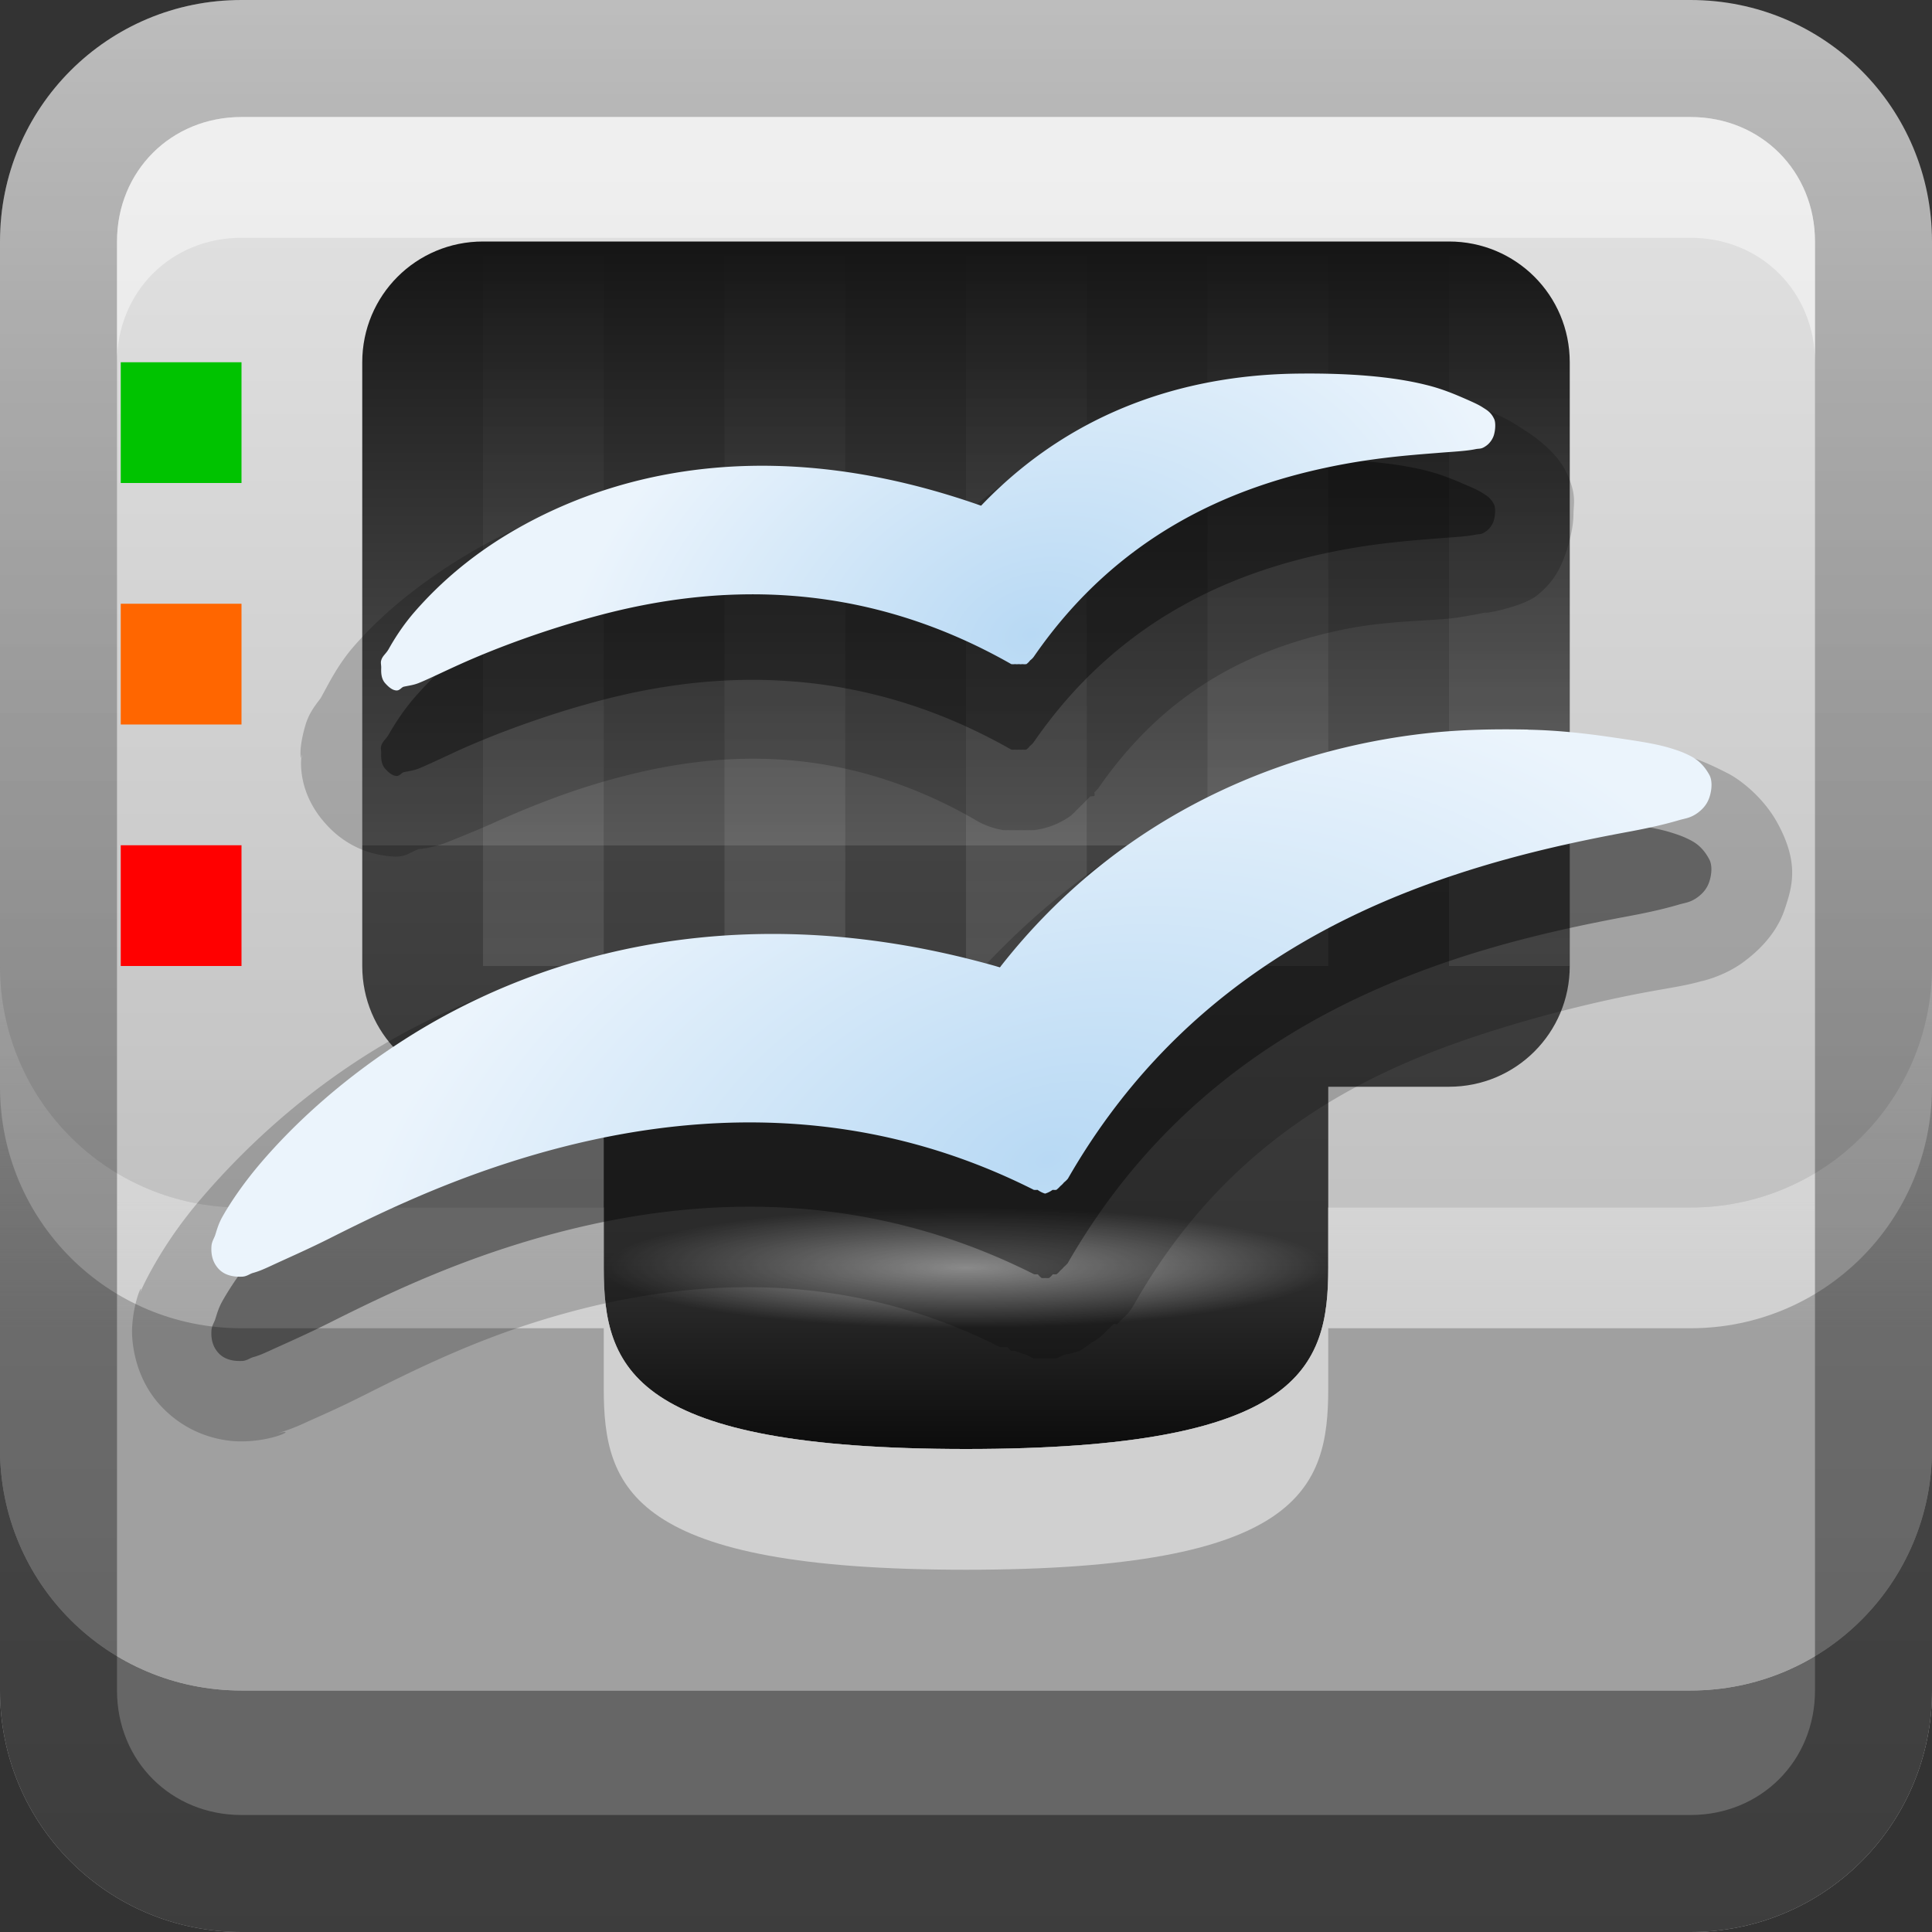 <?xml version="1.0" encoding="UTF-8" standalone="no"?>
<!-- Created with Inkscape (http://www.inkscape.org/) -->

<svg
   xmlns:dc="http://purl.org/dc/elements/1.1/"
   xmlns:cc="http://creativecommons.org/ns#"
   xmlns:rdf="http://www.w3.org/1999/02/22-rdf-syntax-ns#"
   xmlns:svg="http://www.w3.org/2000/svg"
   xmlns="http://www.w3.org/2000/svg"
   xmlns:xlink="http://www.w3.org/1999/xlink"
   xmlns:sodipodi="http://sodipodi.sourceforge.net/DTD/sodipodi-0.dtd"
   xmlns:inkscape="http://www.inkscape.org/namespaces/inkscape"
   width="16"
   height="16"
   id="svg2"
   sodipodi:version="0.32"
   inkscape:version="0.48.1 r9760"
   version="1.0"
   sodipodi:docname="ooo-printeradmin.svg"
   inkscape:output_extension="org.inkscape.output.svg.inkscape"
   style="display:inline">
  <rect width="100%" height="100%" fill="#333333" stroke="none"/>
  <defs
     id="defs4">
    <linearGradient
       id="linearGradient3888">
      <stop
         id="stop3890"
         offset="0"
         style="stop-color:#0c0c0c;stop-opacity:1;" />
      <stop
         style="stop-color:#2c2c2c;stop-opacity:1"
         offset="0.137"
         id="stop3892" />
      <stop
         id="stop3894"
         offset="0.167"
         style="stop-color:#353535;stop-opacity:1;" />
      <stop
         style="stop-color:#424242;stop-opacity:1;"
         offset="0.5"
         id="stop3896" />
      <stop
         id="stop3898"
         offset="0.5"
         style="stop-color:#585858;stop-opacity:1;" />
      <stop
         id="stop3900"
         offset="1"
         style="stop-color:#151515;stop-opacity:1;" />
    </linearGradient>
    <inkscape:perspective
       sodipodi:type="inkscape:persp3d"
       inkscape:vp_x="0 : 8 : 1"
       inkscape:vp_y="0 : 1000 : 0"
       inkscape:vp_z="16 : 8 : 1"
       inkscape:persp3d-origin="8 : 5.3333333 : 1"
       id="perspective35" />
    <linearGradient
       inkscape:collect="always"
       id="linearGradient3327">
      <stop
         style="stop-color:#000000;stop-opacity:1;"
         offset="0"
         id="stop3330" />
      <stop
         style="stop-color:#000000;stop-opacity:0;"
         offset="1"
         id="stop3333" />
    </linearGradient>
    <linearGradient
       id="ButtonColor"
       x1="10.32"
       y1="21"
       x2="10.32"
       y2="0.999"
       gradientUnits="userSpaceOnUse">
      <stop
         style="stop-color:#29669f;stop-opacity:1;"
         offset="0"
         id="stop3189" />
      <stop
         style="stop-color:#88b6e0;stop-opacity:1;"
         offset="1"
         id="stop3191" />
    </linearGradient>
    <linearGradient
       inkscape:collect="always"
       xlink:href="#linearGradient3888"
       id="linearGradient3204"
       x1="5"
       y1="9"
       x2="15"
       y2="9"
       gradientUnits="userSpaceOnUse"
       gradientTransform="translate(-17,-2)" />
    <linearGradient
       inkscape:collect="always"
       xlink:href="#linearGradient3327"
       id="linearGradient3629"
       x1="0"
       y1="8"
       x2="29.017"
       y2="8"
       gradientUnits="userSpaceOnUse"
       gradientTransform="matrix(0,-1,1,0,0,16)" />
    <linearGradient
       inkscape:collect="always"
       xlink:href="#SVGID_1_-4"
       id="linearGradient3765"
       gradientUnits="userSpaceOnUse"
       gradientTransform="matrix(0.093,0,0,0.041,-26.756,8.025)"
       x1="383.289"
       y1="0"
       x2="383.289"
       y2="218.48" />
    <linearGradient
       id="SVGID_1_-4"
       gradientUnits="userSpaceOnUse"
       x1="383.289"
       y1="0"
       x2="383.289"
       y2="218.48">
      <stop
         offset="0.006"
         style="stop-color:#ED2828"
         id="stop3143-2" />
      <stop
         offset="0.5"
         style="stop-color:#EF3B39"
         id="stop3145-1" />
      <stop
         offset="0.994"
         style="stop-color:#C02126"
         id="stop3147-3" />
    </linearGradient>
    <linearGradient
       y2="180.675"
       x2="175.308"
       y1="73.254"
       x1="175.308"
       gradientUnits="userSpaceOnUse"
       id="linearGradient3749-5">
      <stop
         id="stop3751-8"
         style="stop-color:#000000;stop-opacity:1;"
         offset="0" />
      <stop
         id="stop3753-7"
         style="stop-color:#000000;stop-opacity:0.473;"
         offset="0.994" />
    </linearGradient>
    <linearGradient
       inkscape:collect="always"
       xlink:href="#linearGradient3749-5"
       id="linearGradient3754"
       gradientUnits="userSpaceOnUse"
       gradientTransform="matrix(0.042,0,0,0.034,1.944,0.786)"
       x1="175.308"
       y1="73.254"
       x2="175.308"
       y2="180.675" />
    <linearGradient
       inkscape:collect="always"
       xlink:href="#linearGradient3749-5"
       id="linearGradient3756"
       gradientUnits="userSpaceOnUse"
       gradientTransform="matrix(0.05,0,0,0.034,2.48,0.786)"
       x1="175.308"
       y1="73.254"
       x2="175.308"
       y2="180.675" />
    <linearGradient
       y2="180.675"
       x2="175.308"
       y1="73.254"
       x1="175.308"
       gradientTransform="matrix(0.049,0,0,0.034,3.116,0.786)"
       gradientUnits="userSpaceOnUse"
       id="linearGradient3809"
       xlink:href="#linearGradient3749-5"
       inkscape:collect="always" />
    <inkscape:perspective
       id="perspective3729"
       inkscape:persp3d-origin="0.5 : 0.33333333 : 1"
       inkscape:vp_z="1 : 0.5 : 1"
       inkscape:vp_y="0 : 1000 : 0"
       inkscape:vp_x="0 : 0.5 : 1"
       sodipodi:type="inkscape:persp3d" />
    <linearGradient
       inkscape:collect="always"
       xlink:href="#linearGradient3696"
       id="linearGradient4163"
       x1="6"
       y1="48"
       x2="90"
       y2="48"
       gradientUnits="userSpaceOnUse"
       gradientTransform="translate(-96,0)" />
    <linearGradient
       id="linearGradient3696">
      <stop
         id="stop3698"
         offset="0"
         style="stop-color:#2458a6;stop-opacity:1;" />
      <stop
         id="stop3700"
         offset="1"
         style="stop-color:#598ad4;stop-opacity:1;" />
    </linearGradient>
    <linearGradient
       y2="48"
       x2="90"
       y1="48"
       x1="6"
       gradientTransform="translate(-52.867,-57.253)"
       gradientUnits="userSpaceOnUse"
       id="linearGradient3738"
       xlink:href="#linearGradient3696"
       inkscape:collect="always" />
    <inkscape:perspective
       id="perspective3703"
       inkscape:persp3d-origin="0.5 : 0.33333333 : 1"
       inkscape:vp_z="1 : 0.5 : 1"
       inkscape:vp_y="0 : 1000 : 0"
       inkscape:vp_x="0 : 0.5 : 1"
       sodipodi:type="inkscape:persp3d" />
    <linearGradient
       gradientTransform="matrix(0.194,0,0,0.194,-1.401,-1.946)"
       inkscape:collect="always"
       xlink:href="#linearGradient4099"
       id="linearGradient4113"
       x1="22.111"
       y1="62.984"
       x2="40"
       y2="32"
       gradientUnits="userSpaceOnUse" />
    <linearGradient
       id="linearGradient4099">
      <stop
         style="stop-color:#9ede27;stop-opacity:1;"
         offset="0"
         id="stop4101" />
      <stop
         style="stop-color:#c8f16b;stop-opacity:1;"
         offset="1"
         id="stop4103" />
    </linearGradient>
    <linearGradient
       gradientTransform="matrix(0.194,0,0,0.194,-1.526,-1.946)"
       inkscape:collect="always"
       xlink:href="#linearGradient4099"
       id="linearGradient4105"
       x1="38"
       y1="74"
       x2="70"
       y2="49"
       gradientUnits="userSpaceOnUse" />
    <linearGradient
       id="linearGradient3712">
      <stop
         style="stop-color:#9ede27;stop-opacity:1;"
         offset="0"
         id="stop3714" />
      <stop
         style="stop-color:#c8f16b;stop-opacity:1;"
         offset="1"
         id="stop3716" />
    </linearGradient>
    <linearGradient
       inkscape:collect="always"
       xlink:href="#linearGradient3799-3"
       id="linearGradient3746"
       gradientUnits="userSpaceOnUse"
       x1="56.037"
       y1="49.333"
       x2="56.037"
       y2="13.593"
       gradientTransform="matrix(0.265,0,0,0.265,-0.349,-3.708)" />
    <linearGradient
       id="linearGradient3799-3">
      <stop
         style="stop-color:#1a1a1a;stop-opacity:1;"
         offset="0"
         id="stop3801-3" />
      <stop
         style="stop-color:#000000;stop-opacity:1;"
         offset="1"
         id="stop3803-2" />
    </linearGradient>
    <linearGradient
       y2="13.593"
       x2="56.037"
       y1="49.333"
       x1="56.037"
       gradientTransform="matrix(0.194,0,0,0.194,-1.34,-1.884)"
       gradientUnits="userSpaceOnUse"
       id="linearGradient3726"
       xlink:href="#linearGradient3799-3"
       inkscape:collect="always" />
    <inkscape:perspective
       id="perspective3736"
       inkscape:persp3d-origin="0.5 : 0.33333333 : 1"
       inkscape:vp_z="1 : 0.5 : 1"
       inkscape:vp_y="0 : 1000 : 0"
       inkscape:vp_x="0 : 0.5 : 1"
       sodipodi:type="inkscape:persp3d" />
    <radialGradient
       inkscape:collect="always"
       xlink:href="#linearGradient3784-2"
       id="radialGradient3758"
       gradientUnits="userSpaceOnUse"
       gradientTransform="matrix(1.046,0.082,-0.052,0.91,0.849,1.34)"
       cx="49.581"
       cy="67.041"
       fx="49.581"
       fy="67.041"
       r="10" />
    <linearGradient
       id="linearGradient3784-2">
      <stop
         id="stop3786-4"
         offset="0"
         style="stop-color:#a0a0a0;stop-opacity:1;" />
      <stop
         id="stop3790-2"
         offset="1"
         style="stop-color:#1a1a1a;stop-opacity:1;" />
    </linearGradient>
    <radialGradient
       r="10"
       fy="67.041"
       fx="49.581"
       cy="67.041"
       cx="49.581"
       gradientTransform="matrix(1.046,0.082,-0.052,0.91,0.849,1.34)"
       gradientUnits="userSpaceOnUse"
       id="radialGradient3745"
       xlink:href="#linearGradient3784-2"
       inkscape:collect="always" />
    <radialGradient
       inkscape:collect="always"
       xlink:href="#linearGradient3784-2"
       id="radialGradient3698"
       cx="10.117"
       cy="6.534"
       fx="10.117"
       fy="6.534"
       r="2.649"
       gradientTransform="matrix(0.605,-0.183,0.133,0.441,0.819,7.7)"
       gradientUnits="userSpaceOnUse" />
    <linearGradient
       inkscape:collect="always"
       xlink:href="#linearGradient3622"
       id="linearGradient3672"
       x1="4"
       y1="18"
       x2="4"
       y2="3"
       gradientUnits="userSpaceOnUse" />
    <linearGradient
       id="linearGradient3622">
      <stop
         style="stop-color:#bebebe;stop-opacity:1;"
         offset="0"
         id="stop3624" />
      <stop
         style="stop-color:#e6e6e6;stop-opacity:1;"
         offset="1"
         id="stop3626" />
    </linearGradient>
    <linearGradient
       gradientTransform="translate(-1,-6)"
       inkscape:collect="always"
       xlink:href="#linearGradient3674"
       id="linearGradient3680"
       x1="6"
       y1="17"
       x2="6"
       y2="13"
       gradientUnits="userSpaceOnUse" />
    <linearGradient
       inkscape:collect="always"
       id="linearGradient3674">
      <stop
         style="stop-color:#999999;stop-opacity:1;"
         offset="0"
         id="stop3676" />
      <stop
         style="stop-color:#999999;stop-opacity:0;"
         offset="1"
         id="stop3678" />
    </linearGradient>
    <linearGradient
       gradientTransform="translate(-1,-7)"
       y2="7"
       x2="4"
       y1="18"
       x1="4"
       gradientUnits="userSpaceOnUse"
       id="linearGradient3123"
       xlink:href="#linearGradient3622"
       inkscape:collect="always" />
    <linearGradient
       inkscape:collect="always"
       xlink:href="#linearGradient3716"
       id="linearGradient3849"
       gradientUnits="userSpaceOnUse"
       gradientTransform="translate(11.119,-6.258)"
       x1="-3.119"
       y1="21.258"
       x2="-3.119"
       y2="10.258" />
    <linearGradient
       id="linearGradient3716">
      <stop
         style="stop-color:#0c0c0c;stop-opacity:1;"
         offset="0"
         id="stop3718" />
      <stop
         id="stop3720"
         offset="0.137"
         style="stop-color:#2c2c2c;stop-opacity:1" />
      <stop
         style="stop-color:#353535;stop-opacity:1;"
         offset="0.167"
         id="stop3722" />
      <stop
         id="stop3724"
         offset="0.454"
         style="stop-color:#424242;stop-opacity:1;" />
      <stop
         style="stop-color:#585858;stop-opacity:1;"
         offset="0.454"
         id="stop3726" />
      <stop
         style="stop-color:#151515;stop-opacity:1;"
         offset="1"
         id="stop3728" />
    </linearGradient>
    <linearGradient
       y2="10.258"
       x2="-3.119"
       y1="21.258"
       x1="-3.119"
       gradientTransform="translate(-2.639,-15.012)"
       gradientUnits="userSpaceOnUse"
       id="linearGradient3144"
       xlink:href="#linearGradient3716"
       inkscape:collect="always" />
    <linearGradient
       inkscape:collect="always"
       xlink:href="#linearGradient3674"
       id="linearGradient3883"
       gradientUnits="userSpaceOnUse"
       gradientTransform="translate(-1,-5)"
       x1="6"
       y1="17"
       x2="6"
       y2="13" />
    <linearGradient
       inkscape:collect="always"
       xlink:href="#linearGradient3674"
       id="linearGradient3885"
       gradientUnits="userSpaceOnUse"
       gradientTransform="translate(-1,-6)"
       x1="6"
       y1="17"
       x2="6"
       y2="13" />
    <linearGradient
       inkscape:collect="always"
       xlink:href="#linearGradient3815"
       id="linearGradient3851"
       gradientUnits="userSpaceOnUse"
       x1="7"
       y1="15"
       x2="7"
       y2="6" />
    <linearGradient
       inkscape:collect="always"
       id="linearGradient3815">
      <stop
         style="stop-color:#ffffff;stop-opacity:1;"
         offset="0"
         id="stop3817" />
      <stop
         style="stop-color:#ffffff;stop-opacity:0;"
         offset="1"
         id="stop3819" />
    </linearGradient>
    <linearGradient
       gradientTransform="matrix(1,0,0,0.667,-2,-2)"
       y2="6"
       x2="7"
       y1="15"
       x1="7"
       gradientUnits="userSpaceOnUse"
       id="linearGradient3161"
       xlink:href="#linearGradient3815"
       inkscape:collect="always" />
    <radialGradient
       inkscape:collect="always"
       xlink:href="#linearGradient3800"
       id="radialGradient3806"
       cx="11"
       cy="15.5"
       fx="11"
       fy="15.5"
       r="4"
       gradientTransform="matrix(1,0,0,0.125,0,12.562)"
       gradientUnits="userSpaceOnUse" />
    <linearGradient
       inkscape:collect="always"
       id="linearGradient3800">
      <stop
         style="stop-color:#ffffff;stop-opacity:1;"
         offset="0"
         id="stop3802" />
      <stop
         style="stop-color:#ffffff;stop-opacity:0;"
         offset="1"
         id="stop3804" />
    </linearGradient>
    <radialGradient
       r="4"
       fy="15.5"
       fx="11"
       cy="15.5"
       cx="11"
       gradientTransform="matrix(0.75,0,0,0.125,-0.25,8.562)"
       gradientUnits="userSpaceOnUse"
       id="radialGradient3178"
       xlink:href="#linearGradient3800"
       inkscape:collect="always" />
    <radialGradient
       inkscape:collect="always"
       xlink:href="#linearGradient3601"
       id="radialGradient3721"
       gradientUnits="userSpaceOnUse"
       gradientTransform="matrix(0.149,-0.059,0.044,0.107,-0.347,3.96)"
       cx="48.241"
       cy="38.667"
       fx="48.241"
       fy="38.667"
       r="25.55" />
    <linearGradient
       id="linearGradient3601">
      <stop
         style="stop-color:#b8d9f4;stop-opacity:1;"
         offset="0"
         id="stop3603" />
      <stop
         style="stop-color:#ebf4fc;stop-opacity:1;"
         offset="1"
         id="stop3605" />
    </linearGradient>
    <radialGradient
       inkscape:collect="always"
       xlink:href="#linearGradient3601"
       id="radialGradient3725"
       gradientUnits="userSpaceOnUse"
       gradientTransform="matrix(0.168,-0.053,0.033,0.102,-1.353,5.88)"
       cx="48.194"
       cy="58.668"
       fx="48.194"
       fy="58.668"
       r="33.906" />
    <linearGradient
       id="linearGradient3055">
      <stop
         style="stop-color:#b8d9f4;stop-opacity:1;"
         offset="0"
         id="stop3057" />
      <stop
         style="stop-color:#ebf4fc;stop-opacity:1;"
         offset="1"
         id="stop3059" />
    </linearGradient>
    <radialGradient
       r="33.906"
       fy="58.668"
       fx="48.194"
       cy="58.668"
       cx="48.194"
       gradientTransform="matrix(0.168,-0.053,0.033,0.102,-1.353,5.88)"
       gradientUnits="userSpaceOnUse"
       id="radialGradient3063"
       xlink:href="#linearGradient3601"
       inkscape:collect="always" />
    <radialGradient
       inkscape:collect="always"
       xlink:href="#linearGradient3601-4"
       id="radialGradient3721-9"
       gradientUnits="userSpaceOnUse"
       gradientTransform="matrix(0.149,-0.059,0.044,0.107,-0.347,3.96)"
       cx="48.241"
       cy="38.667"
       fx="48.241"
       fy="38.667"
       r="25.55" />
    <linearGradient
       id="linearGradient3601-4">
      <stop
         style="stop-color:#b8d9f4;stop-opacity:1;"
         offset="0"
         id="stop3603-9" />
      <stop
         style="stop-color:#ebf4fc;stop-opacity:1;"
         offset="1"
         id="stop3605-0" />
    </linearGradient>
    <radialGradient
       inkscape:collect="always"
       xlink:href="#linearGradient3601-4"
       id="radialGradient3725-9"
       gradientUnits="userSpaceOnUse"
       gradientTransform="matrix(0.168,-0.053,0.033,0.102,-1.353,5.88)"
       cx="48.194"
       cy="58.668"
       fx="48.194"
       fy="58.668"
       r="33.906" />
    <linearGradient
       id="linearGradient3080">
      <stop
         style="stop-color:#b8d9f4;stop-opacity:1;"
         offset="0"
         id="stop3082" />
      <stop
         style="stop-color:#ebf4fc;stop-opacity:1;"
         offset="1"
         id="stop3084" />
    </linearGradient>
  </defs>
  <sodipodi:namedview
     id="base"
     pagecolor="#ffffff"
     bordercolor="#e7e7e7"
     borderopacity="1"
     inkscape:pageopacity="0.0"
     inkscape:pageshadow="2"
     inkscape:zoom="27.919521"
     inkscape:cx="-11.141857"
     inkscape:cy="12.421692"
     inkscape:document-units="px"
     inkscape:current-layer="layer1"
     showgrid="true"
     inkscape:showpageshadow="false"
     showguides="false"
     inkscape:guide-bbox="true"
     inkscape:window-width="1920"
     inkscape:window-height="1028"
     inkscape:window-x="0"
     inkscape:window-y="25"
     inkscape:window-maximized="1"
     inkscape:snap-global="true">
    <sodipodi:guide
       orientation="1,0"
       position="0,112"
       id="guide2383" />
    <sodipodi:guide
       orientation="0,1"
       position="26.278,128"
       id="guide2385" />
    <sodipodi:guide
       orientation="1,0"
       position="128,54.082"
       id="guide2387" />
    <sodipodi:guide
       orientation="0,1"
       position="78.156,0"
       id="guide2389" />
    <sodipodi:guide
       orientation="0,1"
       position="60.864,64.085"
       id="guide2391" />
    <inkscape:grid
       type="xygrid"
       id="grid3672"
       visible="true"
       enabled="true" />
  </sodipodi:namedview>
  <g
     inkscape:label="Button"
     inkscape:groupmode="layer"
     id="layer1">
    <rect
       ry="2"
       rx="2"
       y="0"
       x="-16"
       height="16"
       width="16"
       id="rect3196"
       style="fill:url(#linearGradient3204);fill-opacity:1;fill-rule:nonzero;stroke:none"
       transform="matrix(0,-1,1,0,0,0)" />
    <path
       style="fill:url(#linearGradient3123);fill-opacity:1;fill-rule:evenodd;stroke:none;display:inline"
       d="M 2 0 C 0.892 0 0 0.892 0 2 L 0 14 C 0 15.108 0.892 16 2 16 L 14 16 C 15.108 16 16 15.108 16 14 L 16 2 C 16 0.892 15.108 0 14 0 L 2 0 z M 4 2 L 4.5 2 L 11.5 2 L 12 2 C 12.554 2 13 2.446 13 3 L 13 3.5 L 13 7.5 L 13 8 C 13 8.554 12.554 9 12 9 L 11.5 9 L 11 9 L 11 10.5 C 11 11.331 10.77 12 8 12 C 5.23 12 5 11.331 5 10.5 L 5 9 L 4.5 9 L 4 9 C 3.446 9 3 8.554 3 8 L 3 7.5 L 3 3.5 L 3 3 C 3 2.446 3.446 2 4 2 z "
       id="rect3623" />
    <path
       style="fill:#666666;fill-opacity:1;stroke:none;display:inline"
       d="m 0,12 0,2 c 0,1.108 0.892,2 2,2 l 12,0 c 1.108,0 2,-0.892 2,-2 l 0,-2 c 0,1.108 -0.892,2 -2,2 L 2,14 C 0.892,14 0,13.108 0,12 z"
       id="rect3635"
       inkscape:connector-curvature="0"
       sodipodi:nodetypes="csssscssc" />
    <path
       style="opacity:0.8;fill:url(#linearGradient3680);fill-opacity:1;stroke:none;display:inline"
       d="m 0,8 0,4 c 0,1.108 0.892,2 2,2 l 12,0 c 1.108,0 2,-0.892 2,-2 l 0,-4 c 0,1.108 -0.892,2 -2,2 l -3,0 0,0.5 C 11,11.331 10.77,12 8,12 5.23,12 5,11.331 5,10.5 L 5,10 2,10 C 0.892,10 0,9.108 0,8 z"
       id="rect3640"
       inkscape:connector-curvature="0"
       sodipodi:nodetypes="csssscscssscsc" />
    <path
       style="opacity:0.5;fill:#ffffff;fill-opacity:1;stroke:none;display:inline"
       d="M 0 8 L 0 9 C 0 10.108 0.892 11 2 11 L 5 11 L 5 11.5 C 5 12.331 5.23 13 8 13 C 10.77 13 11 12.331 11 11.5 L 11 11 L 14 11 C 15.108 11 16 10.108 16 9 L 16 8 C 16 9.108 15.108 10 14 10 L 11 10 L 11 10.5 C 11 11.331 10.77 12 8 12 C 5.23 12 5 11.331 5 10.5 L 5 10 L 2 10 C 0.892 10 0 9.108 0 8 z "
       id="path3879" />
    <path
       style="opacity:0.4;fill:url(#linearGradient3629);fill-opacity:1;fill-rule:nonzero;stroke:none"
       d="m 0,14 c 0,1.108 0.892,2 2,2 l 12,0 c 1.108,0 2,-0.892 2,-2 L 16,2 C 16,0.892 15.108,0 14,0 L 2,0 C 0.892,0 0,0.892 0,2 l 0,12 z m 0.969,0 0,-12 C 0.969,1.417 1.417,0.969 2,0.969 l 12,0 c 0.583,0 1.031,0.448 1.031,1.031 l 0,12 c 0,0.583 -0.448,1.031 -1.031,1.031 l -12,0 C 1.417,15.031 0.969,14.583 0.969,14 z"
       id="rect2835" />
    <path
       style="opacity:0.1;fill:url(#linearGradient3161);fill-opacity:1;stroke:none;display:inline"
       d="M 4,2 4,8 5,8 5,2 z M 6,2 6,8 7,8 7,2 z M 8,2 8,8 9,8 9,2 z m 2,0 0,6 1,0 0,-6 z m 2,0 0,6 1,0 0,-6 z"
       id="rect3813"
       inkscape:connector-curvature="0"
       sodipodi:nodetypes="ccccccccccccccccccccccccc" />
    <rect
       style="opacity:0.6;fill:url(#radialGradient3178);fill-opacity:1;stroke:none;display:inline"
       id="rect3798"
       width="6"
       height="1"
       x="5"
       y="10" />
    <rect
       style="fill:#ff0000;fill-opacity:1;stroke:none;display:inline"
       id="rect2922"
       width="1"
       height="1"
       x="1"
       y="7" />
    <rect
       y="5"
       x="1"
       height="1"
       width="1"
       id="rect3696"
       style="fill:#ff6600;fill-opacity:1;stroke:none;display:inline" />
    <rect
       style="fill:#00c300;fill-opacity:1;stroke:none;display:inline"
       id="rect3698"
       width="1"
       height="1"
       x="1"
       y="3" />
    <path
       style="fill:#ffffff;fill-opacity:1;fill-rule:nonzero;stroke:none;opacity:0.45"
       d="M 2 0.969 C 1.417 0.969 0.969 1.417 0.969 2 L 0.969 3 C 0.969 2.417 1.417 1.969 2 1.969 L 14 1.969 C 14.583 1.969 15.031 2.417 15.031 3 L 15.031 2 C 15.031 1.417 14.583 0.969 14 0.969 L 2 0.969 z "
       id="path2843" />
    <path
       inkscape:connector-curvature="0"
       style="opacity:0.4;fill:#000000;fill-opacity:1;fill-rule:evenodd;stroke:none;display:inline"
       d="M 10.75,3.802 C 9.929,3.811 8.937,4.046 8.125,4.896 6.447,4.306 5.174,4.599 4.344,5.052 3.923,5.282 3.637,5.544 3.438,5.771 c -0.1,0.114 -0.171,0.229 -0.219,0.312 -0.024,0.042 -0.051,0.055 -0.062,0.094 -0.006,0.019 4.26e-4,0.036 0,0.062 -4.26e-4,0.027 -0.004,0.084 0.031,0.125 0.035,0.04 0.065,0.06 0.094,0.062 0.029,0.002 0.043,-0.027 0.062,-0.031 0.04,-0.009 0.081,-0.013 0.125,-0.031 C 3.557,6.328 3.672,6.272 3.812,6.208 4.094,6.082 4.506,5.924 4.969,5.802 5.894,5.557 7.101,5.483 8.375,6.208 a 0.135,0.135 0 0 0 0.031,0 0.135,0.135 0 0 0 0.031,0 0.135,0.135 0 0 0 0.031,0 0.135,0.135 0 0 0 0.031,0 0.135,0.135 0 0 0 0.031,-0.031 0.135,0.135 0 0 0 0.031,-0.031 c 0.701,-1.017 1.641,-1.397 2.406,-1.562 0.383,-0.083 0.698,-0.106 0.938,-0.125 0.12,-0.01 0.236,-0.015 0.312,-0.031 0.038,-0.008 0.048,0.003 0.094,-0.031 0.023,-0.017 0.052,-0.052 0.062,-0.094 0.011,-0.042 0.013,-0.098 0,-0.125 -0.027,-0.055 -0.06,-0.072 -0.094,-0.094 -0.033,-0.022 -0.08,-0.043 -0.125,-0.062 -0.089,-0.039 -0.205,-0.09 -0.344,-0.125 -0.278,-0.069 -0.642,-0.098 -1.062,-0.094 z m 1.906,2.938 c -0.256,-0.005 -0.548,-0.002 -0.844,0.031 -1.15,0.128 -2.522,0.646 -3.531,1.938 -2.103,-0.606 -3.774,-0.124 -4.875,0.562 -0.562,0.351 -0.975,0.739 -1.25,1.062 -0.138,0.162 -0.246,0.321 -0.312,0.438 -0.033,0.058 -0.045,0.102 -0.062,0.156 -0.009,0.027 -0.029,0.054 -0.031,0.094 -0.002,0.04 -0.003,0.12 0.062,0.188 0.06,0.062 0.146,0.063 0.188,0.062 0.042,-1.64e-4 0.067,-0.024 0.094,-0.031 0.054,-0.015 0.097,-0.035 0.156,-0.062 0.118,-0.054 0.283,-0.126 0.469,-0.219 0.371,-0.186 0.866,-0.429 1.469,-0.625 1.206,-0.392 2.775,-0.589 4.375,0.219 a 0.208,0.208 0 0 0 0.031,0 0.208,0.208 0 0 0 0.031,0.031 0.208,0.208 0 0 0 0.031,0 0.208,0.208 0 0 0 0.031,0 0.208,0.208 0 0 0 0.031,-0.031 0.208,0.208 0 0 0 0.031,0 0.208,0.208 0 0 0 0.031,-0.031 0.208,0.208 0 0 0 0.031,-0.031 0.208,0.208 0 0 0 0.031,-0.031 c 0.862,-1.502 2.156,-2.175 3.25,-2.531 0.547,-0.178 1.055,-0.278 1.406,-0.344 0.176,-0.033 0.297,-0.062 0.406,-0.094 0.055,-0.016 0.095,-0.017 0.156,-0.062 0.03,-0.023 0.072,-0.06 0.094,-0.125 0.022,-0.065 0.026,-0.141 0,-0.188 C 14.106,7.024 14.05,6.984 14,6.958 c -0.05,-0.026 -0.092,-0.042 -0.156,-0.062 -0.129,-0.041 -0.301,-0.065 -0.5,-0.094 -0.199,-0.029 -0.431,-0.057 -0.688,-0.062 z"
       id="path3727" />
    <path
       sodipodi:type="inkscape:offset"
       inkscape:radius="0.64867771"
       inkscape:original="M 10.75 3.8125 C 9.929422 3.821267 8.9374785 4.0567258 8.125 4.90625 C 6.4474969 4.3159606 5.1738639 4.6095606 4.34375 5.0625 C 3.9228318 5.2921678 3.6372984 5.5542223 3.4375 5.78125 C 3.337601 5.8947639 3.2660249 6.0098931 3.21875 6.09375 C 3.195113 6.135679 3.167883 6.148747 3.15625 6.1875 C 3.15043 6.206877 3.156676 6.223248 3.15625 6.25 C 3.155824 6.276752 3.15205 6.334388 3.1875 6.375 C 3.222213 6.414774 3.252252 6.435432 3.28125 6.4375 C 3.310248 6.43957 3.323818 6.410662 3.34375 6.40625 C 3.383614 6.39743 3.424376 6.393153 3.46875 6.375 C 3.557498 6.338694 3.6715811 6.282115 3.8125 6.21875 C 4.0943379 6.0920205 4.5061502 5.9348031 4.96875 5.8125 C 5.8939495 5.5678939 7.1011205 5.4930565 8.375 6.21875 A 0.13486919 0.13486919 0 0 0 8.40625 6.21875 A 0.13486919 0.13486919 0 0 0 8.4375 6.21875 A 0.13486919 0.13486919 0 0 0 8.46875 6.21875 A 0.13486919 0.13486919 0 0 0 8.5 6.21875 A 0.13486919 0.13486919 0 0 0 8.53125 6.1875 A 0.13486919 0.13486919 0 0 0 8.5625 6.15625 C 9.2630938 5.1389489 10.203267 4.7591893 10.96875 4.59375 C 11.351492 4.51103 11.666565 4.4880741 11.90625 4.46875 C 12.026092 4.45909 12.142415 4.453484 12.21875 4.4375 C 12.25692 4.42951 12.26724 4.4406 12.3125 4.40625 C 12.33513 4.389077 12.36424 4.354497 12.375 4.3125 C 12.38576 4.270503 12.38828 4.214731 12.375 4.1875 C 12.34823 4.132619 12.31456 4.115887 12.28125 4.09375 C 12.24794 4.071613 12.20078 4.050802 12.15625 4.03125 C 12.06718 3.992146 11.951672 3.940926 11.8125 3.90625 C 11.534156 3.836899 11.170638 3.808006 10.75 3.8125 z M 12.65625 6.75 C 12.400178 6.74491 12.107957 6.74834 11.8125 6.78125 C 10.662158 6.9093812 9.2905919 7.4269909 8.28125 8.71875 C 6.1783009 8.1126811 4.5071873 8.5942725 3.40625 9.28125 C 2.8442079 9.6319606 2.4315083 10.020696 2.15625 10.34375 C 2.0186208 10.505278 1.9106924 10.665005 1.84375 10.78125 C 1.810279 10.83937 1.799044 10.883642 1.78125 10.9375 C 1.77235 10.96443 1.751937 10.99109 1.75 11.03125 C 1.74806 11.07141 1.74743 11.151392 1.8125 11.21875 C 1.872505 11.28086 1.9581366 11.28141 2 11.28125 C 2.041863 11.281086 2.066752 11.25766 2.09375 11.25 C 2.147747 11.23467 2.191175 11.21474 2.25 11.1875 C 2.3676506 11.13303 2.5331405 11.061937 2.71875 10.96875 C 3.089969 10.782377 3.5842881 10.539547 4.1875 10.34375 C 5.3939238 9.9521569 6.9625314 9.7546789 8.5625 10.5625 A 0.20840628 0.20840628 0 0 0 8.59375 10.5625 A 0.20840628 0.20840628 0 0 0 8.625 10.59375 A 0.20840628 0.20840628 0 0 0 8.65625 10.59375 A 0.20840628 0.20840628 0 0 0 8.6875 10.59375 A 0.20840628 0.20840628 0 0 0 8.71875 10.5625 A 0.20840628 0.20840628 0 0 0 8.75 10.5625 A 0.20840628 0.20840628 0 0 0 8.78125 10.53125 A 0.20840628 0.20840628 0 0 0 8.8125 10.5 A 0.20840628 0.20840628 0 0 0 8.84375 10.46875 C 9.7058944 8.9667606 10.999599 8.2934961 12.09375 7.9375 C 12.640826 7.7595019 13.148991 7.659063 13.5 7.59375 C 13.675505 7.561094 13.79686 7.531639 13.90625 7.5 C 13.96095 7.48418 14.00154 7.48252 14.0625 7.4375 C 14.09298 7.41499 14.13456 7.377086 14.15625 7.3125 C 14.17794 7.247914 14.18186 7.1713025 14.15625 7.125 C 14.10638 7.034853 14.049768 6.9947497 14 6.96875 C 13.95023 6.94275 13.90806 6.926845 13.84375 6.90625 C 13.715124 6.865059 13.542688 6.841423 13.34375 6.8125 C 13.144812 6.783577 12.912322 6.755094 12.65625 6.75 z "
       style="opacity:0.2;fill:#000000;fill-opacity:1;fill-rule:evenodd;stroke:none;display:inline"
       id="path3159"
       d="M 10.75,3.156 C 9.913,3.165 8.891,3.495 8,4.25 6.334,3.769 4.936,4.007 4.031,4.5 3.536,4.77 3.176,5.072 2.938,5.344 2.795,5.505 2.716,5.675 2.656,5.781 2.62,5.831 2.563,5.895 2.531,6 2.46,6.238 2.499,6.328 2.5,6.25 c 3.09e-4,-0.019 -0.063,0.276 0.188,0.562 0.083,0.096 0.259,0.26 0.562,0.281 0.108,0.008 0.137,-0.031 0.219,-0.062 -0.008,0.002 0.11,-0.005 0.25,-0.062 C 3.846,6.917 3.965,6.87 4.094,6.812 4.343,6.7 4.703,6.549 5.125,6.438 5.947,6.22 6.958,6.152 8.062,6.781 a 0.649,0.649 0 0 0 0.25,0.094 c -0.01,-0.001 0.041,5.77e-4 0.031,0 -0.01,-0.001 0.041,5.77e-4 0.031,0 -0.005,-2.885e-4 0.017,-4.022e-4 0.031,0 0.014,4.022e-4 0.036,0 0.031,0 -0.005,-2.885e-4 0.017,-4.022e-4 0.031,0 0.014,4.022e-4 0.036,0 0.031,0 -0.01,5.77e-4 0.041,-0.001 0.031,0 -0.01,5.77e-4 0.041,-0.001 0.031,0 A 0.649,0.649 0 0 0 8.875,6.75 c -0.006,0.004 0.037,-0.036 0.031,-0.031 -0.006,0.004 0.037,-0.036 0.031,-0.031 -0.005,0.005 0.036,-0.036 0.031,-0.031 C 8.964,6.661 9.005,6.62 9,6.625 c -0.005,0.005 0.036,-0.036 0.031,-0.031 -0.005,0.005 0.036,-0.005 0.031,0 0.006,-0.008 0.002,-0.034 0,-0.031 -0.004,0.006 0.035,-0.037 0.031,-0.031 0.59,-0.856 1.328,-1.167 2,-1.312 0.335,-0.072 0.631,-0.074 0.875,-0.094 0.106,-0.009 0.199,-0.026 0.375,-0.062 -0.051,0.011 -0.08,0.022 0.031,0 0.111,-0.022 0.275,-0.073 0.344,-0.125 C 12.862,4.829 12.941,4.7 13,4.469 13.019,4.393 13.03,4.33 13.031,4.25 13.032,4.17 13.059,4.091 12.969,3.906 12.871,3.705 12.616,3.557 12.625,3.562 12.513,3.488 12.452,3.457 12.406,3.438 12.319,3.399 12.172,3.332 11.969,3.281 11.603,3.19 11.204,3.151 10.75,3.156 z m 1.906,2.938 C 12.385,6.088 12.087,6.087 11.75,6.125 10.581,6.255 9.22,6.85 8.125,8.031 6.007,7.525 4.233,7.989 3.062,8.719 2.439,9.108 1.972,9.566 1.656,9.938 c -0.166,0.195 -0.286,0.376 -0.375,0.531 -0.073,0.127 -0.115,0.219 -0.125,0.25 0.044,-0.133 -0.051,0.036 -0.062,0.281 -0.004,0.075 0.005,0.403 0.25,0.656 0.273,0.283 0.605,0.281 0.656,0.281 0.283,-0.001 0.488,-0.121 0.281,-0.062 0.108,-0.031 0.19,-0.066 0.25,-0.094 C 2.634,11.734 2.794,11.666 3,11.562 c 0.367,-0.184 0.823,-0.414 1.375,-0.594 1.11,-0.36 2.497,-0.524 3.906,0.188 a 0.649,0.649 0 0 0 0.031,0 0.649,0.649 0 0 0 0.031,0 0.649,0.649 0 0 0 0.031,0.031 0.649,0.649 0 0 0 0.031,0 A 0.649,0.649 0 0 0 8.5,11.219 0.649,0.649 0 0 0 8.562,11.25 c -0.005,-4.13e-4 0.012,-7.06e-4 0.031,0 0.019,7.06e-4 0.037,0 0.031,0 0.021,7.15e-4 0.07,0 0.062,0 0.011,-3.57e-4 0.035,-2.75e-4 0.031,0 0.019,-7.06e-4 0.037,-4.13e-4 0.031,0 A 0.649,0.649 0 0 0 8.812,11.219 0.649,0.649 0 0 0 8.938,11.188 0.649,0.649 0 0 0 9.031,11.125 0.649,0.649 0 0 0 9.125,11.062 c -0.006,0.005 0.037,-0.037 0.031,-0.031 -0.006,0.005 0.036,-0.037 0.031,-0.031 -0.005,0.006 0.036,-0.037 0.031,-0.031 0.01,-0.009 0.034,-0.003 0.031,0 -0.005,0.006 0.036,-0.037 0.031,-0.031 -0.006,0.005 0.036,-0.037 0.031,-0.031 -0.005,0.006 0.036,-0.037 0.031,-0.031 a 0.649,0.649 0 0 0 0.062,-0.094 c 0.764,-1.332 1.867,-1.891 2.875,-2.219 0.503,-0.164 1,-0.28 1.344,-0.344 0.192,-0.036 0.34,-0.056 0.469,-0.094 -0.016,0.005 0.178,-0.034 0.344,-0.156 0.084,-0.062 0.267,-0.208 0.344,-0.438 0.063,-0.189 0.123,-0.383 -0.062,-0.719 -0.111,-0.201 -0.293,-0.347 -0.406,-0.406 -0.087,-0.045 -0.203,-0.1 -0.281,-0.125 -0.22,-0.071 -0.398,-0.097 -0.594,-0.125 -0.21,-0.031 -0.485,-0.057 -0.781,-0.062 z" />
    <path
       sodipodi:type="inkscape:offset"
       inkscape:radius="0.20838544"
       inkscape:original="M 11.84375 6 C 10.700678 6.1273214 9.3170963 6.6174593 8.34375 7.9375 C 4.1257117 6.6390139 1.8333788 9.9223718 1.96875 10.0625 C 2.1230608 10.222232 5.3330299 7.6971119 8.65625 9.375 C 10.444149 6.2602016 14.119907 6.4920064 13.96875 6.21875 C 13.900705 6.0957404 12.986822 5.8726786 11.84375 6 z "
       style="fill:url(#radialGradient3725-9);fill-opacity:1;fill-rule:evenodd;stroke:none;display:inline"
       id="path3723"
       d="m 12.656,5.75 c -0.256,-0.005 -0.548,-0.002 -0.844,0.031 -1.15,0.128 -2.522,0.646 -3.531,1.938 -2.103,-0.606 -3.774,-0.124 -4.875,0.562 -0.562,0.351 -0.975,0.739 -1.25,1.062 -0.138,0.162 -0.246,0.321 -0.312,0.438 -0.033,0.058 -0.045,0.102 -0.062,0.156 -0.009,0.027 -0.029,0.054 -0.031,0.094 -0.002,0.04 -0.003,0.12 0.062,0.188 0.06,0.062 0.146,0.063 0.188,0.062 0.042,-1.64e-4 0.067,-0.024 0.094,-0.031 0.054,-0.015 0.097,-0.035 0.156,-0.062 C 2.368,10.133 2.533,10.062 2.719,9.969 3.09,9.782 3.584,9.54 4.188,9.344 5.394,8.952 6.963,8.755 8.562,9.562 a 0.208,0.208 0 0 0 0.031,0 0.208,0.208 0 0 0 0.062,0.031 0.208,0.208 0 0 0 0.062,-0.031 0.208,0.208 0 0 0 0.031,0 A 0.208,0.208 0 0 0 8.781,9.531 0.208,0.208 0 0 0 8.812,9.5 0.208,0.208 0 0 0 8.844,9.469 C 9.706,7.967 11,7.293 12.094,6.938 12.641,6.76 13.149,6.659 13.5,6.594 13.676,6.561 13.797,6.532 13.906,6.5 c 0.055,-0.016 0.095,-0.017 0.156,-0.062 0.03,-0.023 0.072,-0.06 0.094,-0.125 0.022,-0.065 0.026,-0.141 0,-0.188 C 14.106,6.035 14.05,5.995 14,5.969 c -0.05,-0.026 -0.092,-0.042 -0.156,-0.062 -0.129,-0.041 -0.301,-0.065 -0.5,-0.094 -0.199,-0.029 -0.431,-0.057 -0.688,-0.062 z"
       transform="translate(0,0.292)" />
    <path
       sodipodi:type="inkscape:offset"
       inkscape:radius="0.1348557"
       inkscape:original="M 10.75 3.21875 C 9.9335999 3.2274727 8.951051 3.4708579 8.15625 4.34375 C 4.7950913 3.1200595 3.1776587 5.4438098 3.28125 5.5625 C 3.3993324 5.6977971 5.8178572 3.8826628 8.4375 5.375 C 9.884923 3.2732616 12.360591 3.7579882 12.25 3.53125 C 12.200216 3.429181 11.5664 3.2100273 10.75 3.21875 z "
       style="fill:url(#radialGradient3721-9);fill-opacity:1;fill-rule:evenodd;stroke:none;display:inline"
       id="path3719"
       d="M 10.75,3.094 C 9.929,3.103 8.937,3.338 8.125,4.188 6.447,3.597 5.174,3.891 4.344,4.344 3.923,4.573 3.637,4.835 3.438,5.062 3.338,5.176 3.266,5.291 3.219,5.375 c -0.024,0.042 -0.051,0.055 -0.062,0.094 -0.006,0.019 4.26e-4,0.036 0,0.062 -4.26e-4,0.027 -0.004,0.084 0.031,0.125 0.035,0.04 0.065,0.06 0.094,0.062 0.029,0.002 0.043,-0.027 0.062,-0.031 0.04,-0.009 0.081,-0.013 0.125,-0.031 C 3.557,5.62 3.672,5.563 3.812,5.5 4.094,5.373 4.506,5.216 4.969,5.094 5.894,4.849 7.101,4.774 8.375,5.5 a 0.135,0.135 0 0 0 0.031,0 0.135,0.135 0 0 0 0.031,0 0.135,0.135 0 0 0 0.031,0 A 0.135,0.135 0 0 0 8.5,5.5 0.135,0.135 0 0 0 8.531,5.469 0.135,0.135 0 0 0 8.562,5.438 c 0.701,-1.017 1.641,-1.397 2.406,-1.562 0.383,-0.083 0.698,-0.106 0.938,-0.125 0.12,-0.01 0.236,-0.015 0.312,-0.031 0.038,-0.008 0.048,0.003 0.094,-0.031 0.023,-0.017 0.052,-0.052 0.062,-0.094 0.011,-0.042 0.013,-0.098 0,-0.125 C 12.348,3.414 12.315,3.397 12.281,3.375 12.248,3.353 12.201,3.332 12.156,3.312 12.067,3.273 11.952,3.222 11.812,3.188 11.534,3.118 11.171,3.089 10.75,3.094 z" />
  </g>
</svg>
